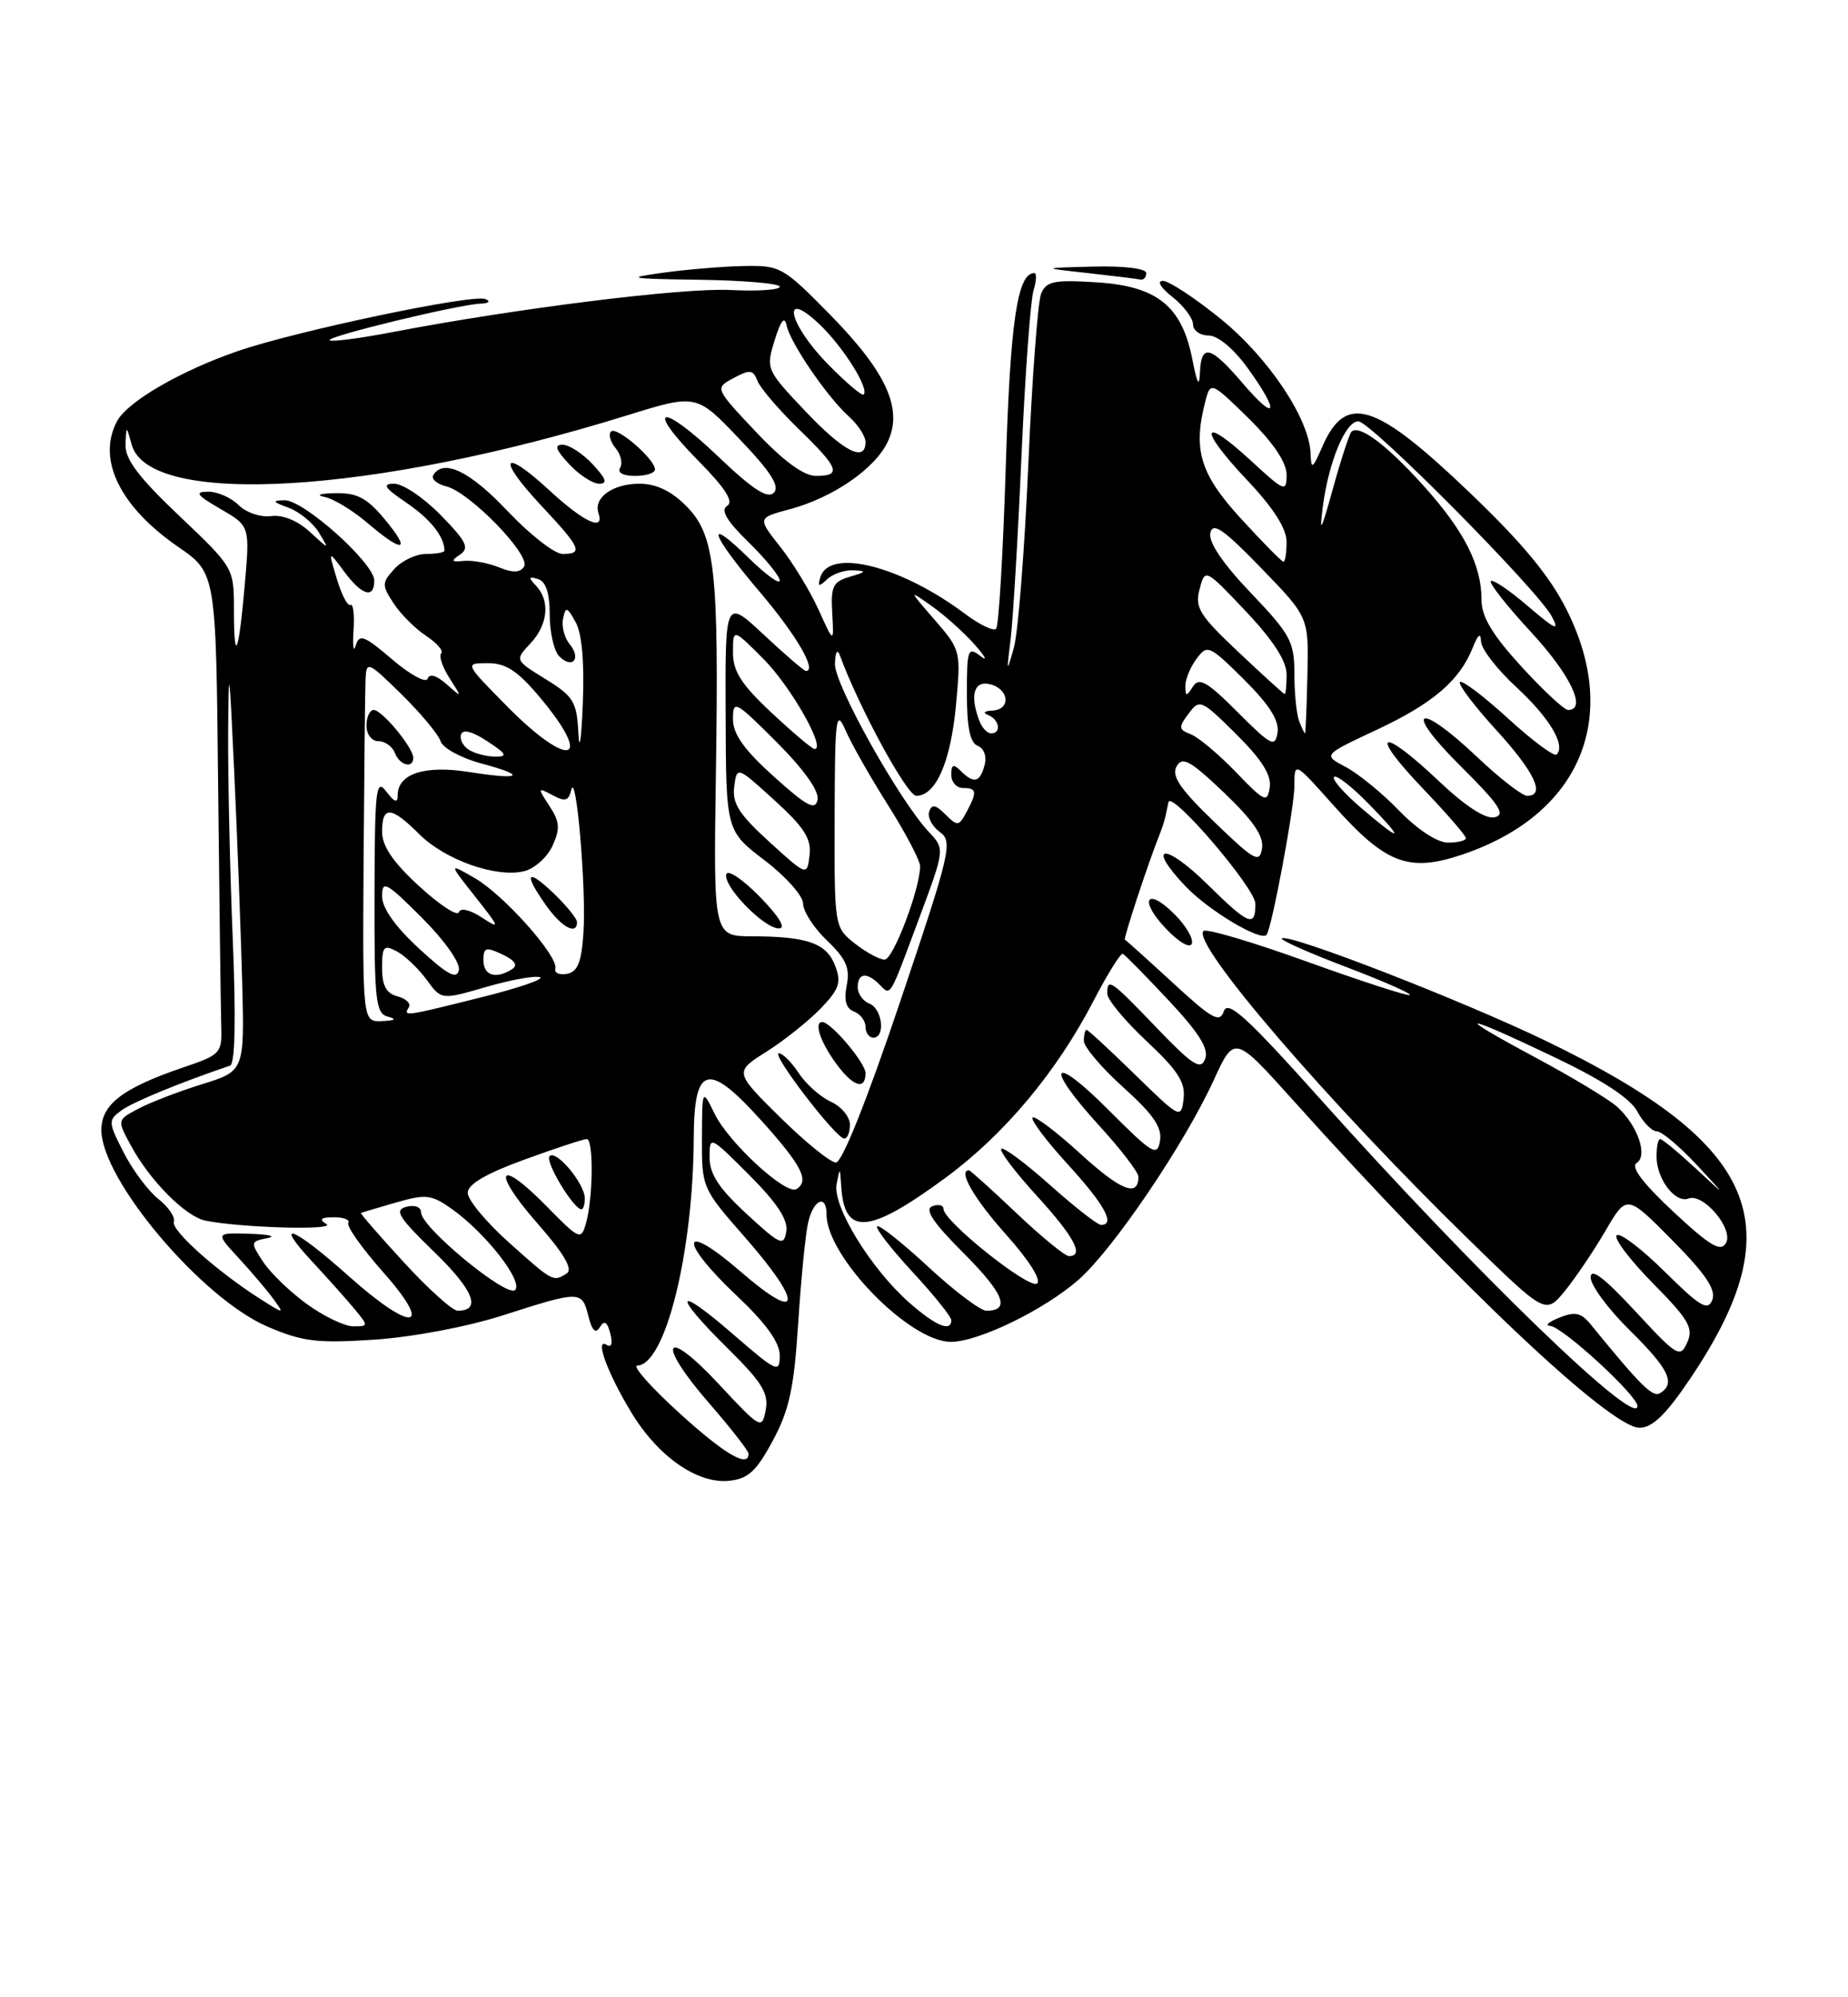 <?xml version="1.0" encoding="UTF-8" standalone="no"?>
<!DOCTYPE svg PUBLIC "-//W3C//DTD SVG 1.1//EN" "http://www.w3.org/Graphics/SVG/1.1/DTD/svg11.dtd" >
<svg xmlns="http://www.w3.org/2000/svg" xmlns:xlink="http://www.w3.org/1999/xlink" version="1.1" viewBox="0 0 237 256">
 <g >
 <path fill="currentColor"
d=" M 99.10 184.67 C 101.22 180.75 101.83 177.92 102.36 169.67 C 102.72 164.08 103.29 158.26 103.63 156.75 C 104.29 153.76 106.00 152.97 106.00 155.66 C 106.00 161.08 116.67 172.01 121.95 171.99 C 125.51 171.98 133.93 167.88 138.33 164.02 C 142.76 160.13 151.90 146.64 155.63 138.50 C 158.31 132.65 158.31 132.65 165.88 141.07 C 186.94 164.52 206.50 183.00 210.26 183.00 C 211.91 183.00 213.65 181.32 216.73 176.75 C 230.02 157.05 225.66 146.71 198.50 133.53 C 187.76 128.32 165.13 119.53 164.38 120.28 C 164.18 120.49 167.87 122.13 172.58 123.92 C 177.30 125.71 181.00 127.33 180.80 127.53 C 180.61 127.72 174.72 125.81 167.71 123.29 C 160.71 120.76 154.69 118.98 154.34 119.33 C 152.76 120.90 170.32 141.29 188.48 158.99 C 198.21 168.47 198.21 168.47 200.67 165.49 C 202.02 163.84 204.36 160.38 205.88 157.78 C 208.63 153.07 208.63 153.07 214.45 158.95 C 218.73 163.27 220.10 165.31 219.60 166.60 C 219.03 168.08 218.07 167.51 213.49 162.99 C 210.50 160.03 207.73 157.94 207.33 158.33 C 206.94 158.73 209.03 161.49 211.98 164.48 C 216.58 169.14 217.21 170.22 216.38 172.07 C 215.48 174.10 215.09 173.87 209.71 168.05 C 205.72 163.75 204.00 162.44 204.00 163.73 C 204.00 164.75 206.25 167.79 209.00 170.50 C 214.03 175.45 214.93 177.31 212.91 178.56 C 211.95 179.15 210.44 177.65 203.99 169.74 C 202.78 168.25 202.00 168.08 199.99 168.88 C 198.62 169.43 198.08 169.90 198.79 169.94 C 200.35 170.01 210.00 178.87 210.00 180.22 C 210.00 183.17 189.20 163.06 169.55 141.12 C 159.96 130.41 157.48 128.14 156.96 129.60 C 156.42 131.16 155.48 130.64 150.41 125.97 C 147.16 122.98 144.39 120.49 144.26 120.44 C 144.04 120.36 147.37 110.25 148.70 107.00 C 149.03 106.17 149.39 105.05 149.50 104.50 C 149.61 103.95 149.76 103.20 149.85 102.82 C 150.20 101.24 161.00 113.85 161.00 115.84 C 161.00 118.93 160.16 118.58 154.81 113.31 C 149.33 107.92 146.90 108.21 152.07 113.63 C 155.02 116.73 161.76 120.74 162.44 119.81 C 163.12 118.89 166.00 103.47 166.00 100.77 C 166.00 97.60 166.00 97.60 170.96 103.16 C 177.73 110.76 180.65 111.87 187.63 109.50 C 202.60 104.41 207.87 92.06 200.96 78.24 C 198.78 73.86 195.28 69.63 188.44 63.10 C 176.36 51.54 172.59 50.37 169.60 57.21 C 168.32 60.14 168.15 60.24 168.08 58.14 C 167.93 53.69 162.67 45.82 156.52 40.85 C 153.23 38.18 149.90 36.00 149.13 36.00 C 148.33 36.00 148.86 36.89 150.37 38.07 C 151.81 39.21 153.00 40.79 153.00 41.57 C 153.00 42.36 153.90 43.00 154.99 43.00 C 156.18 43.00 158.20 44.68 159.99 47.15 C 164.15 52.89 163.77 54.26 159.42 49.18 C 155.24 44.29 154.04 43.98 153.89 47.75 C 153.81 49.71 153.53 49.22 152.91 46.04 C 151.57 39.23 148.41 36.68 140.67 36.19 C 135.18 35.84 134.19 36.04 133.52 37.64 C 133.10 38.66 132.36 48.50 131.88 59.50 C 131.40 70.50 130.57 81.08 130.03 83.00 C 129.09 86.33 129.07 86.28 129.60 82.00 C 129.91 79.53 130.54 68.95 131.00 58.50 C 131.46 48.05 132.16 38.49 132.54 37.25 C 132.92 36.01 132.97 35.00 132.65 35.00 C 130.48 35.00 129.56 41.19 128.99 59.74 C 128.64 70.87 128.09 80.25 127.75 80.59 C 127.41 80.93 125.64 80.08 123.82 78.72 C 115.56 72.52 106.35 70.19 105.20 74.00 C 104.84 75.21 105.01 75.26 106.07 74.25 C 106.80 73.56 108.32 73.04 109.45 73.10 C 111.18 73.18 111.11 73.31 109.00 73.92 C 106.82 74.55 106.53 75.15 106.73 78.57 C 106.95 82.50 106.95 82.50 104.98 78.15 C 103.89 75.75 101.68 72.13 100.07 70.09 C 97.13 66.38 97.13 66.38 101.32 65.26 C 106.80 63.79 112.17 60.11 113.82 56.68 C 115.85 52.47 113.74 47.77 106.51 40.39 C 100.44 34.21 100.08 34.00 95.37 34.10 C 92.69 34.15 88.03 34.54 85.00 34.96 C 80.09 35.64 80.59 35.73 89.75 35.86 C 95.39 35.94 100.00 36.34 100.00 36.75 C 100.00 37.16 97.15 37.35 93.67 37.17 C 87.61 36.86 66.22 39.52 50.21 42.59 C 46.08 43.38 42.51 43.84 42.28 43.61 C 41.81 43.14 58.73 39.04 61.62 38.92 C 62.70 38.88 62.96 38.62 62.24 38.33 C 60.59 37.67 38.02 42.41 30.50 45.00 C 23.19 47.51 16.35 51.48 15.02 53.97 C 12.40 58.85 15.35 64.93 22.86 70.10 C 27.70 73.44 27.70 73.44 27.97 100.47 C 28.13 115.34 28.31 129.21 28.37 131.31 C 28.50 135.03 28.38 135.16 23.37 136.86 C 15.73 139.47 13.00 141.56 13.00 144.83 C 13.00 151.19 25.84 166.40 34.29 170.03 C 38.79 171.96 40.63 172.19 47.99 171.71 C 52.91 171.38 59.87 170.07 64.50 168.59 C 74.45 165.40 74.63 165.40 75.46 168.70 C 75.93 170.57 76.38 171.00 76.93 170.11 C 77.51 169.18 77.87 169.40 78.27 170.92 C 78.60 172.19 78.42 172.76 77.80 172.38 C 76.23 171.40 77.86 175.90 80.94 181.00 C 84.35 186.65 89.40 190.20 93.47 189.80 C 95.94 189.55 96.98 188.61 99.10 184.67 Z  M 150.65 117.20 C 147.03 113.57 145.99 115.34 149.56 119.06 C 151.22 120.80 152.63 121.60 152.85 120.94 C 153.07 120.30 152.07 118.62 150.65 117.20 Z  M 147.00 35.00 C 147.00 34.42 144.20 34.07 140.25 34.17 C 133.50 34.34 133.50 34.34 139.50 35.00 C 142.80 35.37 145.84 35.74 146.25 35.83 C 146.66 35.92 147.00 35.55 147.00 35.00 Z  M 87.00 181.00 C 83.42 177.74 81.05 175.05 81.73 175.03 C 85.33 174.94 88.90 160.55 88.97 145.86 C 89.01 136.47 90.81 136.03 97.70 143.69 C 102.84 149.41 103.84 151.36 102.14 152.41 C 100.83 153.23 93.49 146.50 91.67 142.80 C 90.05 139.50 90.05 139.50 90.02 145.89 C 90.00 152.22 90.05 152.34 95.50 158.54 C 103.09 167.19 102.80 169.76 95.00 163.00 C 87.30 156.33 86.89 158.89 94.50 166.09 C 98.26 169.64 100.00 172.07 100.00 173.74 C 100.00 176.04 99.62 175.87 94.00 171.00 C 86.56 164.55 86.14 165.73 93.35 172.85 C 97.73 177.17 98.61 178.60 98.20 180.73 C 97.72 183.25 97.55 183.16 92.19 177.41 C 85.16 169.87 84.07 171.94 90.92 179.82 C 93.71 183.03 96.00 185.96 96.00 186.33 C 96.00 188.21 92.85 186.34 87.00 181.00 Z  M 39.36 167.15 C 37.19 165.58 34.66 163.13 33.73 161.71 C 32.10 159.22 32.11 159.12 34.27 158.70 C 35.50 158.47 34.50 158.21 32.05 158.14 C 27.61 158.00 27.61 158.00 30.61 161.25 C 32.26 163.04 34.26 165.39 35.05 166.48 C 36.49 168.45 36.48 168.45 33.50 166.57 C 27.94 163.05 21.93 157.71 22.30 156.61 C 22.50 156.01 21.60 154.69 20.30 153.67 C 19.01 152.65 17.01 149.97 15.86 147.72 C 13.86 143.81 13.85 143.58 15.58 142.32 C 17.03 141.25 23.24 138.70 29.50 136.59 C 30.15 136.38 30.27 130.66 29.85 120.38 C 29.49 111.65 29.23 99.78 29.26 94.00 C 29.32 84.75 29.41 85.35 30.04 99.00 C 30.44 107.53 30.89 119.62 31.06 125.89 C 31.35 137.27 31.35 137.27 25.93 138.96 C 22.94 139.89 19.26 141.30 17.76 142.10 C 15.01 143.55 15.01 143.55 16.76 146.78 C 19.20 151.31 23.78 155.92 26.34 156.45 C 30.88 157.37 43.17 157.72 41.86 156.89 C 40.87 156.27 41.13 156.03 42.81 156.02 C 44.08 156.01 44.91 156.34 44.67 156.75 C 44.42 157.16 46.41 159.97 49.09 163.00 C 55.75 170.51 52.94 170.89 44.74 163.58 C 37.63 157.23 34.88 156.15 40.08 161.75 C 42.00 163.81 44.41 166.51 45.44 167.75 C 47.27 169.96 47.27 170.00 45.31 170.00 C 44.20 170.00 41.53 168.72 39.36 167.15 Z  M 116.62 166.97 C 111.71 162.66 106.75 154.59 107.29 151.79 C 107.71 149.58 107.73 149.58 107.88 152.00 C 108.27 158.46 111.37 158.22 121.22 150.99 C 128.80 145.42 135.51 137.41 140.26 128.25 C 142.04 124.82 143.73 122.12 144.00 122.25 C 144.28 122.39 146.92 125.07 149.87 128.22 C 153.78 132.39 155.05 134.43 154.56 135.72 C 153.98 137.21 152.98 136.56 148.35 131.75 C 142.42 125.57 142.00 125.28 142.00 127.36 C 142.00 128.11 144.28 130.86 147.06 133.46 C 151.07 137.21 152.05 138.74 151.79 140.84 C 151.47 143.44 151.34 143.38 145.58 137.75 C 142.34 134.59 139.54 132.00 139.35 132.00 C 139.16 132.00 139.00 132.63 139.00 133.41 C 139.00 134.18 141.28 136.87 144.07 139.38 C 147.90 142.82 149.05 144.50 148.77 146.22 C 148.42 148.29 147.82 147.93 142.19 142.29 C 134.81 134.88 133.85 136.49 141.00 144.31 C 143.75 147.32 146.00 150.25 146.00 150.83 C 146.00 153.51 143.73 152.60 138.55 147.87 C 135.46 145.05 132.70 142.96 132.42 143.24 C 132.15 143.52 134.19 146.23 136.96 149.26 C 141.67 154.42 143.09 157.00 141.20 157.00 C 140.76 157.00 137.81 154.70 134.65 151.88 C 131.49 149.06 128.69 146.98 128.41 147.25 C 128.14 147.53 130.19 150.23 132.96 153.26 C 137.76 158.52 139.09 161.00 137.09 161.00 C 136.59 161.00 133.56 158.53 130.37 155.50 C 127.17 152.47 124.43 150.00 124.27 150.00 C 122.82 150.00 124.90 153.62 129.02 158.23 C 132.01 161.58 133.61 164.13 132.98 164.52 C 131.87 165.20 121.00 156.52 121.00 154.95 C 121.00 154.46 120.35 154.31 119.56 154.61 C 118.53 155.01 119.67 156.71 123.59 160.63 C 128.76 165.81 129.63 168.00 126.50 168.00 C 125.74 168.00 122.37 165.46 119.03 162.36 C 115.68 159.26 112.74 156.93 112.49 157.18 C 112.24 157.43 114.28 160.06 117.02 163.02 C 119.76 165.98 122.00 168.77 122.00 169.21 C 122.00 170.77 120.01 169.95 116.62 166.97 Z  M 51.79 161.79 C 48.65 158.38 46.18 155.53 46.29 155.47 C 46.41 155.41 48.42 154.81 50.78 154.13 C 54.65 153.02 55.34 153.10 57.99 154.99 C 62.30 158.06 67.14 164.26 66.06 165.34 C 65.02 166.38 54.00 157.31 54.00 155.40 C 54.00 154.70 53.20 154.40 52.11 154.68 C 50.52 155.10 51.10 156.02 55.72 160.50 C 60.75 165.37 61.79 168.00 58.69 168.00 C 58.03 168.00 54.93 165.21 51.79 161.79 Z  M 65.23 159.22 C 62.33 156.62 59.97 153.77 59.98 152.88 C 59.99 151.79 62.36 150.41 67.25 148.63 C 71.24 147.18 74.84 145.99 75.25 146.00 C 76.14 146.00 76.07 153.54 75.15 156.79 C 74.52 159.00 74.33 158.92 70.08 154.59 C 63.86 148.24 62.94 149.98 68.92 156.80 C 72.33 160.68 73.51 162.69 72.69 163.21 C 70.94 164.33 70.94 164.33 65.23 159.22 Z  M 75.00 153.61 C 75.00 151.72 71.34 147.33 70.48 148.19 C 69.84 148.82 73.56 155.00 74.57 155.00 C 74.81 155.00 75.00 154.37 75.00 153.61 Z  M 214.60 155.31 C 210.69 151.66 209.10 149.56 209.89 149.07 C 211.38 148.14 210.01 144.20 207.36 141.83 C 206.34 140.91 201.68 138.10 197.00 135.59 C 186.16 129.78 187.22 129.72 199.26 135.46 C 205.49 138.43 209.08 140.77 209.98 142.46 C 210.73 143.86 211.85 145.00 212.47 145.00 C 213.09 145.00 215.37 146.91 217.55 149.25 C 221.50 153.50 221.50 153.50 217.46 149.75 C 215.23 147.69 213.19 146.00 212.91 146.00 C 212.63 146.00 212.43 147.06 212.45 148.35 C 212.51 151.22 214.88 154.26 216.55 153.62 C 218.46 152.89 222.36 157.54 221.35 159.32 C 220.67 160.51 219.32 159.71 214.60 155.31 Z  M 95.75 155.59 C 92.22 152.34 91.00 150.49 91.00 148.37 C 91.00 145.54 91.02 145.54 96.09 150.61 C 99.65 154.17 101.08 156.34 100.84 157.83 C 100.53 159.78 100.08 159.58 95.75 155.59 Z  M 100.04 143.20 C 94.17 137.40 94.17 137.40 98.34 134.77 C 100.63 133.32 103.75 130.82 105.29 129.22 C 107.63 126.78 107.92 125.91 107.11 123.79 C 106.01 120.90 103.57 120.03 96.50 120.01 C 91.50 120.00 91.50 120.00 91.81 99.25 C 92.21 73.04 91.71 68.55 87.98 64.83 C 86.08 62.92 84.13 62.00 82.01 62.00 C 78.59 62.00 76.09 63.78 76.75 65.76 C 77.56 68.17 74.90 66.95 70.46 62.85 C 64.40 57.27 63.65 58.65 69.40 64.79 C 74.51 70.25 74.84 71.00 72.15 71.00 C 71.12 71.00 67.95 68.52 65.09 65.50 C 60.25 60.38 56.89 58.76 55.57 60.89 C 55.26 61.38 56.02 62.04 57.26 62.35 C 60.28 63.11 68.12 71.20 67.21 72.62 C 66.71 73.42 65.77 73.45 64.00 72.72 C 62.62 72.16 60.60 71.79 59.50 71.89 C 57.86 72.05 57.77 71.91 58.99 71.09 C 60.24 70.25 59.83 69.41 56.54 66.04 C 54.37 63.82 51.68 62.00 50.56 62.00 C 48.96 62.00 49.28 62.51 52.14 64.45 C 55.20 66.53 57.00 68.80 57.00 70.58 C 57.00 70.81 55.94 71.00 54.65 71.00 C 53.37 71.00 51.53 71.86 50.58 72.92 C 48.96 74.70 48.95 75.00 50.49 77.35 C 51.40 78.73 53.27 80.60 54.66 81.51 C 56.04 82.42 56.91 83.43 56.58 83.75 C 56.26 84.07 56.74 85.50 57.65 86.92 C 59.30 89.49 59.30 89.49 57.26 87.69 C 55.98 86.56 55.07 86.29 54.84 86.99 C 54.64 87.59 52.60 86.49 50.31 84.53 C 46.72 81.46 46.08 81.21 45.62 82.74 C 45.33 83.71 45.20 82.84 45.34 80.82 C 45.47 78.80 45.30 77.32 44.95 77.53 C 44.60 77.75 43.81 76.25 43.20 74.21 C 42.09 70.50 42.09 70.50 44.13 73.25 C 46.41 76.33 48.00 76.80 48.00 74.41 C 48.00 72.19 38.93 64.07 36.50 64.12 C 34.84 64.15 34.93 64.32 37.01 65.08 C 38.39 65.59 40.14 67.02 40.89 68.25 C 42.26 70.50 42.26 70.50 39.73 68.17 C 38.17 66.73 36.26 65.95 34.76 66.15 C 33.41 66.33 31.55 65.69 30.59 64.73 C 29.64 63.78 27.88 63.01 26.68 63.02 C 24.91 63.04 25.21 63.46 28.27 65.23 C 32.05 67.42 32.05 67.42 31.39 74.96 C 30.60 83.98 30.00 85.32 30.00 78.05 C 30.00 72.81 29.95 72.72 23.00 66.13 C 17.79 61.19 16.03 58.86 16.10 57.00 C 16.20 54.50 16.20 54.50 16.89 57.00 C 19.12 65.04 47.88 63.34 80.42 53.24 C 89.32 50.48 89.32 50.48 94.83 56.27 C 98.88 60.50 100.05 62.35 99.24 63.16 C 98.43 63.97 96.51 62.72 92.06 58.47 C 84.72 51.48 82.58 51.98 89.56 59.06 C 93.03 62.58 94.13 64.30 93.26 64.84 C 92.38 65.38 93.18 66.75 96.01 69.51 C 98.20 71.65 100.00 73.86 100.00 74.41 C 100.00 74.96 98.20 73.65 96.00 71.50 C 90.28 65.91 91.09 68.40 97.42 75.85 C 102.10 81.34 104.82 86.00 103.36 86.00 C 103.12 86.00 100.68 83.91 97.96 81.36 C 93.00 76.73 93.00 76.73 93.06 91.61 C 93.11 106.50 93.11 106.50 98.06 110.27 C 100.78 112.34 103.00 114.84 103.00 115.83 C 103.00 116.82 104.38 118.95 106.07 120.56 C 108.51 122.90 109.03 124.07 108.59 126.29 C 108.21 128.22 108.49 129.25 109.52 129.65 C 110.33 129.96 111.00 130.84 111.00 131.61 C 111.00 132.37 111.45 133.00 112.00 133.00 C 113.59 133.00 113.16 129.28 111.50 128.64 C 110.67 128.32 110.00 127.37 110.00 126.53 C 110.00 124.70 111.16 124.56 112.78 126.18 C 114.27 127.67 113.99 128.13 117.89 117.66 C 121.18 108.82 121.18 108.82 119.13 106.64 C 115.32 102.58 107.00 87.71 107.08 85.09 C 107.13 83.56 107.38 83.11 107.71 84.00 C 110.18 90.72 116.32 102.00 117.51 102.00 C 120.02 102.00 121.92 97.67 122.60 90.40 C 123.25 83.45 123.21 83.31 119.88 79.46 C 116.50 75.57 116.50 75.57 119.50 77.69 C 121.15 78.85 123.62 81.07 125.00 82.62 C 126.38 84.17 126.71 84.84 125.75 84.10 C 124.13 82.85 124.00 83.20 124.00 88.91 C 124.00 93.24 124.41 95.22 125.39 95.60 C 126.19 95.90 126.57 96.95 126.27 98.06 C 125.69 100.30 124.89 100.49 123.20 98.80 C 122.27 97.87 122.00 97.98 122.00 99.30 C 122.00 100.24 122.67 101.00 123.50 101.00 C 125.28 101.00 125.35 101.48 123.95 104.09 C 122.98 105.91 122.79 105.93 121.25 104.39 C 119.98 103.12 119.49 103.04 119.16 104.03 C 118.92 104.74 119.54 105.92 120.53 106.64 C 122.22 107.88 121.93 109.12 115.41 128.48 C 111.19 141.00 108.00 148.99 107.21 149.00 C 106.50 149.00 103.27 146.39 100.04 143.20 Z  M 109.00 144.16 C 109.00 143.15 107.90 141.82 106.55 141.21 C 105.21 140.59 103.36 138.95 102.44 137.55 C 101.52 136.15 100.37 135.00 99.88 135.00 C 98.84 135.00 107.13 145.82 108.25 145.93 C 108.66 145.97 109.00 145.17 109.00 144.16 Z  M 111.00 137.55 C 111.00 136.23 106.57 131.00 105.45 131.00 C 104.39 131.00 105.15 133.40 107.07 136.10 C 109.31 139.24 111.00 139.86 111.00 137.55 Z  M 97.46 114.96 C 95.30 112.74 93.36 111.43 93.15 112.04 C 92.66 113.53 97.96 119.00 99.89 119.00 C 100.84 119.00 99.94 117.50 97.46 114.96 Z  M 49.35 66.57 C 47.06 63.82 45.81 63.16 43.00 63.21 C 41.08 63.24 40.44 63.46 41.60 63.69 C 42.75 63.91 45.23 65.41 47.10 67.01 C 51.72 70.96 52.82 70.74 49.35 66.57 Z  M 76.00 59.50 C 74.71 58.12 72.98 57.00 72.15 57.00 C 71.04 57.00 71.27 57.65 73.00 59.50 C 74.29 60.88 76.02 62.00 76.85 62.00 C 77.96 62.00 77.73 61.35 76.00 59.50 Z  M 84.00 60.17 C 84.00 58.85 79.07 54.59 78.36 55.31 C 78.01 55.66 78.27 56.62 78.94 57.43 C 79.62 58.25 79.88 59.38 79.53 59.96 C 79.14 60.58 79.92 61.00 81.44 61.00 C 82.85 61.00 84.00 60.63 84.00 60.17 Z  M 46.63 110.25 C 46.71 98.84 46.82 88.39 46.88 87.04 C 46.99 84.69 47.20 84.78 51.50 89.00 C 53.97 91.43 56.22 94.13 56.50 95.00 C 56.78 95.87 59.09 97.14 61.64 97.83 C 67.68 99.44 66.92 100.02 60.16 98.95 C 54.48 98.04 51.00 99.17 51.00 101.93 C 51.00 102.98 50.59 102.84 49.53 101.44 C 48.22 99.71 48.06 101.11 48.03 114.68 C 48.00 128.31 48.18 129.90 49.75 130.31 C 50.93 130.62 50.69 130.80 49.00 130.88 C 46.50 130.99 46.50 130.99 46.63 110.25 Z  M 53.00 97.13 C 53.00 95.84 49.00 91.00 47.93 91.00 C 47.42 91.00 47.00 91.90 47.00 93.00 C 47.00 94.13 47.67 95.00 48.53 95.00 C 49.37 95.00 50.32 95.67 50.64 96.50 C 51.25 98.10 53.00 98.57 53.00 97.13 Z  M 52.43 129.11 C 52.73 128.63 52.08 127.99 50.99 127.71 C 49.54 127.33 49.00 126.34 49.00 124.06 C 49.00 121.29 49.22 121.05 50.91 121.95 C 51.95 122.51 53.66 124.14 54.71 125.57 C 56.60 128.17 56.60 128.17 62.32 126.51 C 65.47 125.59 68.58 125.03 69.24 125.25 C 69.90 125.47 66.53 126.63 61.75 127.82 C 51.90 130.29 51.68 130.32 52.43 129.11 Z  M 53.75 121.59 C 50.68 118.76 49.00 116.39 49.00 114.87 C 49.00 112.77 49.53 113.06 54.10 117.62 C 57.02 120.54 59.05 123.42 58.85 124.34 C 58.58 125.59 57.39 124.94 53.75 121.59 Z  M 62.00 123.09 C 62.00 121.43 62.31 121.33 64.42 122.33 C 66.05 123.10 66.46 123.72 65.67 124.22 C 63.60 125.54 62.00 125.05 62.00 123.09 Z  M 71.22 124.16 C 71.66 122.61 64.63 114.71 60.89 112.55 C 57.52 110.60 57.52 110.60 60.97 114.96 C 64.11 118.93 64.19 119.17 61.81 117.61 C 60.27 116.60 59.06 116.32 58.85 116.92 C 58.66 117.49 56.36 115.98 53.75 113.58 C 50.41 110.52 49.00 108.44 49.00 106.61 C 49.00 103.24 50.16 103.32 53.76 106.91 C 57.08 110.23 63.67 112.55 67.24 111.66 C 68.57 111.32 70.20 109.86 70.86 108.40 C 71.86 106.22 71.79 105.32 70.46 103.30 C 68.92 100.95 68.94 100.89 70.86 101.92 C 72.48 102.79 72.93 102.66 73.26 101.25 C 73.88 98.54 75.20 113.88 74.83 119.49 C 74.58 123.32 74.09 124.56 72.72 124.82 C 71.75 125.00 71.07 124.71 71.22 124.16 Z  M 74.00 118.19 C 74.00 117.74 72.65 116.08 71.00 114.50 C 67.52 111.17 67.09 111.91 70.07 116.10 C 72.05 118.87 74.00 119.91 74.00 118.19 Z  M 109.63 120.93 C 107.01 118.86 107.00 118.82 107.04 104.68 C 107.07 91.91 107.21 90.81 108.43 93.59 C 109.17 95.30 111.62 99.62 113.89 103.20 C 116.15 106.79 118.00 110.30 118.00 111.02 C 118.00 113.92 114.55 123.00 113.45 123.00 C 112.80 123.00 111.08 122.07 109.63 120.93 Z  M 98.66 107.90 C 94.80 104.39 93.88 102.96 94.16 100.85 C 94.50 98.19 94.50 98.19 99.32 102.57 C 103.15 106.05 104.07 107.50 103.82 109.62 C 103.50 112.30 103.50 112.30 98.66 107.90 Z  M 155.75 105.37 C 151.34 101.13 150.21 99.46 150.89 98.24 C 151.63 96.91 152.63 97.46 156.99 101.61 C 160.73 105.18 162.10 107.19 161.85 108.75 C 161.54 110.68 160.89 110.33 155.75 105.37 Z  M 179.45 103.92 C 177.28 101.67 174.18 99.15 172.58 98.30 C 169.65 96.77 169.65 96.77 176.58 93.53 C 183.78 90.15 187.19 87.24 188.88 83.00 C 189.56 81.29 189.89 81.04 189.94 82.23 C 189.97 83.18 192.01 85.81 194.46 88.07 C 198.72 92.00 200.82 95.51 199.63 96.71 C 199.32 97.01 196.52 94.94 193.41 92.09 C 190.30 89.25 187.52 87.15 187.24 87.42 C 186.96 87.70 189.05 90.46 191.87 93.55 C 196.82 98.97 198.25 102.00 195.85 102.00 C 195.21 102.00 192.31 99.75 189.41 97.00 C 181.75 89.76 179.87 90.80 187.29 98.17 C 192.27 103.11 193.14 104.42 191.69 104.75 C 190.52 105.02 187.96 103.36 184.50 100.09 C 177.06 93.05 175.44 93.68 182.35 100.93 C 185.46 104.18 188.00 107.11 188.00 107.43 C 188.00 107.74 186.97 108.00 185.70 108.00 C 184.33 108.00 181.82 106.36 179.45 103.92 Z  M 174.52 103.52 C 172.34 101.65 170.79 99.88 171.09 99.58 C 171.39 99.28 173.38 100.83 175.52 103.02 C 180.26 107.88 179.85 108.08 174.52 103.52 Z  M 99.25 99.54 C 95.43 96.10 94.00 94.09 94.00 92.17 C 94.00 89.66 94.29 89.81 99.60 95.12 C 103.10 98.62 105.07 101.39 104.85 102.49 C 104.57 103.93 103.51 103.37 99.25 99.54 Z  M 158.50 98.96 C 156.30 96.68 153.70 94.50 152.73 94.12 C 151.14 93.51 151.11 93.23 152.43 91.47 C 153.85 89.57 154.05 89.65 158.54 94.10 C 161.81 97.35 163.08 99.35 162.84 100.91 C 162.53 102.95 162.20 102.81 158.50 98.96 Z  M 74.18 94.00 C 73.97 89.93 73.56 89.26 69.98 87.05 C 66.02 84.61 66.02 84.61 68.01 82.49 C 70.28 80.08 70.58 77.02 68.75 75.08 C 67.74 74.01 67.79 73.84 69.00 74.22 C 70.01 74.53 70.50 76.02 70.50 78.79 C 70.50 81.05 71.05 83.45 71.73 84.13 C 73.41 85.81 74.59 84.42 73.06 82.57 C 72.39 81.76 72.00 80.29 72.21 79.30 C 72.54 77.71 72.73 77.76 73.83 79.76 C 74.64 81.21 74.96 84.95 74.74 90.26 C 74.56 94.79 74.30 96.47 74.18 94.00 Z  M 60.13 96.10 C 59.37 95.62 58.92 94.74 59.13 94.13 C 59.36 93.43 60.60 93.76 62.50 95.01 C 64.99 96.65 65.16 96.99 63.50 96.98 C 62.40 96.97 60.88 96.58 60.13 96.10 Z  M 65.00 90.50 C 59.57 85.00 59.57 85.00 62.57 85.00 C 64.90 85.00 66.41 86.00 69.29 89.44 C 76.26 97.78 72.99 98.59 65.00 90.50 Z  M 98.96 91.36 C 95.08 87.74 94.00 86.05 94.00 83.63 C 94.00 80.53 94.00 80.53 97.96 84.51 C 101.45 88.03 105.97 96.00 104.47 96.00 C 104.16 96.00 101.68 93.91 98.96 91.36 Z  M 158.72 91.28 C 154.80 87.35 153.78 86.77 152.99 88.00 C 152.15 89.32 152.03 89.31 152.02 87.94 C 152.01 87.08 152.65 85.51 153.45 84.44 C 154.84 82.58 155.08 82.68 159.54 87.10 C 162.78 90.32 164.08 92.36 163.84 93.88 C 163.53 95.85 163.05 95.60 158.72 91.28 Z  M 125.61 92.42 C 124.34 89.11 124.91 87.16 127.00 87.71 C 129.46 88.35 129.66 90.97 127.25 91.08 C 126.20 91.13 126.00 91.36 126.75 91.66 C 128.18 92.24 128.45 94.00 127.11 94.00 C 126.62 94.00 125.94 93.29 125.61 92.42 Z  M 166.61 92.42 C 166.27 91.55 166.00 88.81 166.00 86.34 C 166.00 82.26 165.50 81.32 160.41 75.99 C 156.81 72.22 154.97 69.49 155.22 68.32 C 155.53 66.87 156.87 67.79 161.73 72.80 C 167.85 79.11 167.85 79.11 167.67 86.55 C 167.58 90.64 167.44 93.99 167.36 94.00 C 167.28 94.00 166.94 93.29 166.61 92.42 Z  M 195.10 85.42 C 191.38 81.35 190.00 79.04 190.00 76.89 C 190.00 72.40 187.78 68.04 182.53 62.22 C 177.81 56.99 174.30 54.37 173.32 55.34 C 173.05 55.62 171.97 58.92 170.93 62.67 C 169.44 68.09 169.17 68.57 169.64 65.00 C 170.39 59.19 172.55 54.00 174.20 54.00 C 175.76 53.99 197.16 75.56 199.00 78.99 C 200.06 80.97 199.52 80.74 195.97 77.71 C 193.60 75.67 191.45 74.22 191.19 74.48 C 190.94 74.73 193.26 77.68 196.36 81.03 C 201.41 86.48 203.56 91.00 201.10 91.00 C 200.61 91.00 197.91 88.49 195.10 85.42 Z  M 158.81 83.56 C 153.81 78.85 153.21 77.87 153.84 75.52 C 154.55 72.84 154.55 72.84 159.78 78.36 C 163.28 82.06 165.00 84.73 165.00 86.44 C 165.00 87.85 164.89 88.98 164.75 88.96 C 164.61 88.94 161.94 86.51 158.81 83.56 Z  M 159.10 66.42 C 153.84 60.67 152.94 57.57 154.65 51.17 C 155.25 48.93 155.45 49.02 160.14 53.63 C 163.29 56.74 165.00 59.27 165.00 60.84 C 165.00 63.13 164.76 63.04 160.42 59.04 C 154.03 53.14 153.62 54.84 159.84 61.43 C 163.29 65.07 165.00 67.73 165.00 69.44 C 165.00 70.85 164.82 72.00 164.60 72.00 C 164.38 72.00 161.91 69.49 159.10 66.42 Z  M 96.97 55.38 C 91.66 49.75 91.66 49.75 94.08 48.46 C 96.17 47.33 96.59 47.38 97.15 48.83 C 97.51 49.75 99.88 52.51 102.40 54.96 C 107.62 60.02 107.98 61.00 104.65 61.00 C 103.08 61.00 100.50 59.11 96.97 55.38 Z  M 103.24 52.66 C 98.26 47.40 98.21 47.28 99.35 43.60 C 100.12 41.10 100.62 40.47 100.87 41.68 C 101.33 43.94 106.07 50.87 108.88 53.40 C 110.05 54.45 111.00 55.92 111.00 56.65 C 111.00 59.34 108.19 57.89 103.24 52.66 Z  M 106.19 46.69 C 101.09 41.50 100.09 36.81 105.09 41.56 C 108.14 44.46 111.51 49.82 110.76 50.57 C 110.55 50.78 108.49 49.04 106.19 46.69 Z "/>
</g>
</svg>
